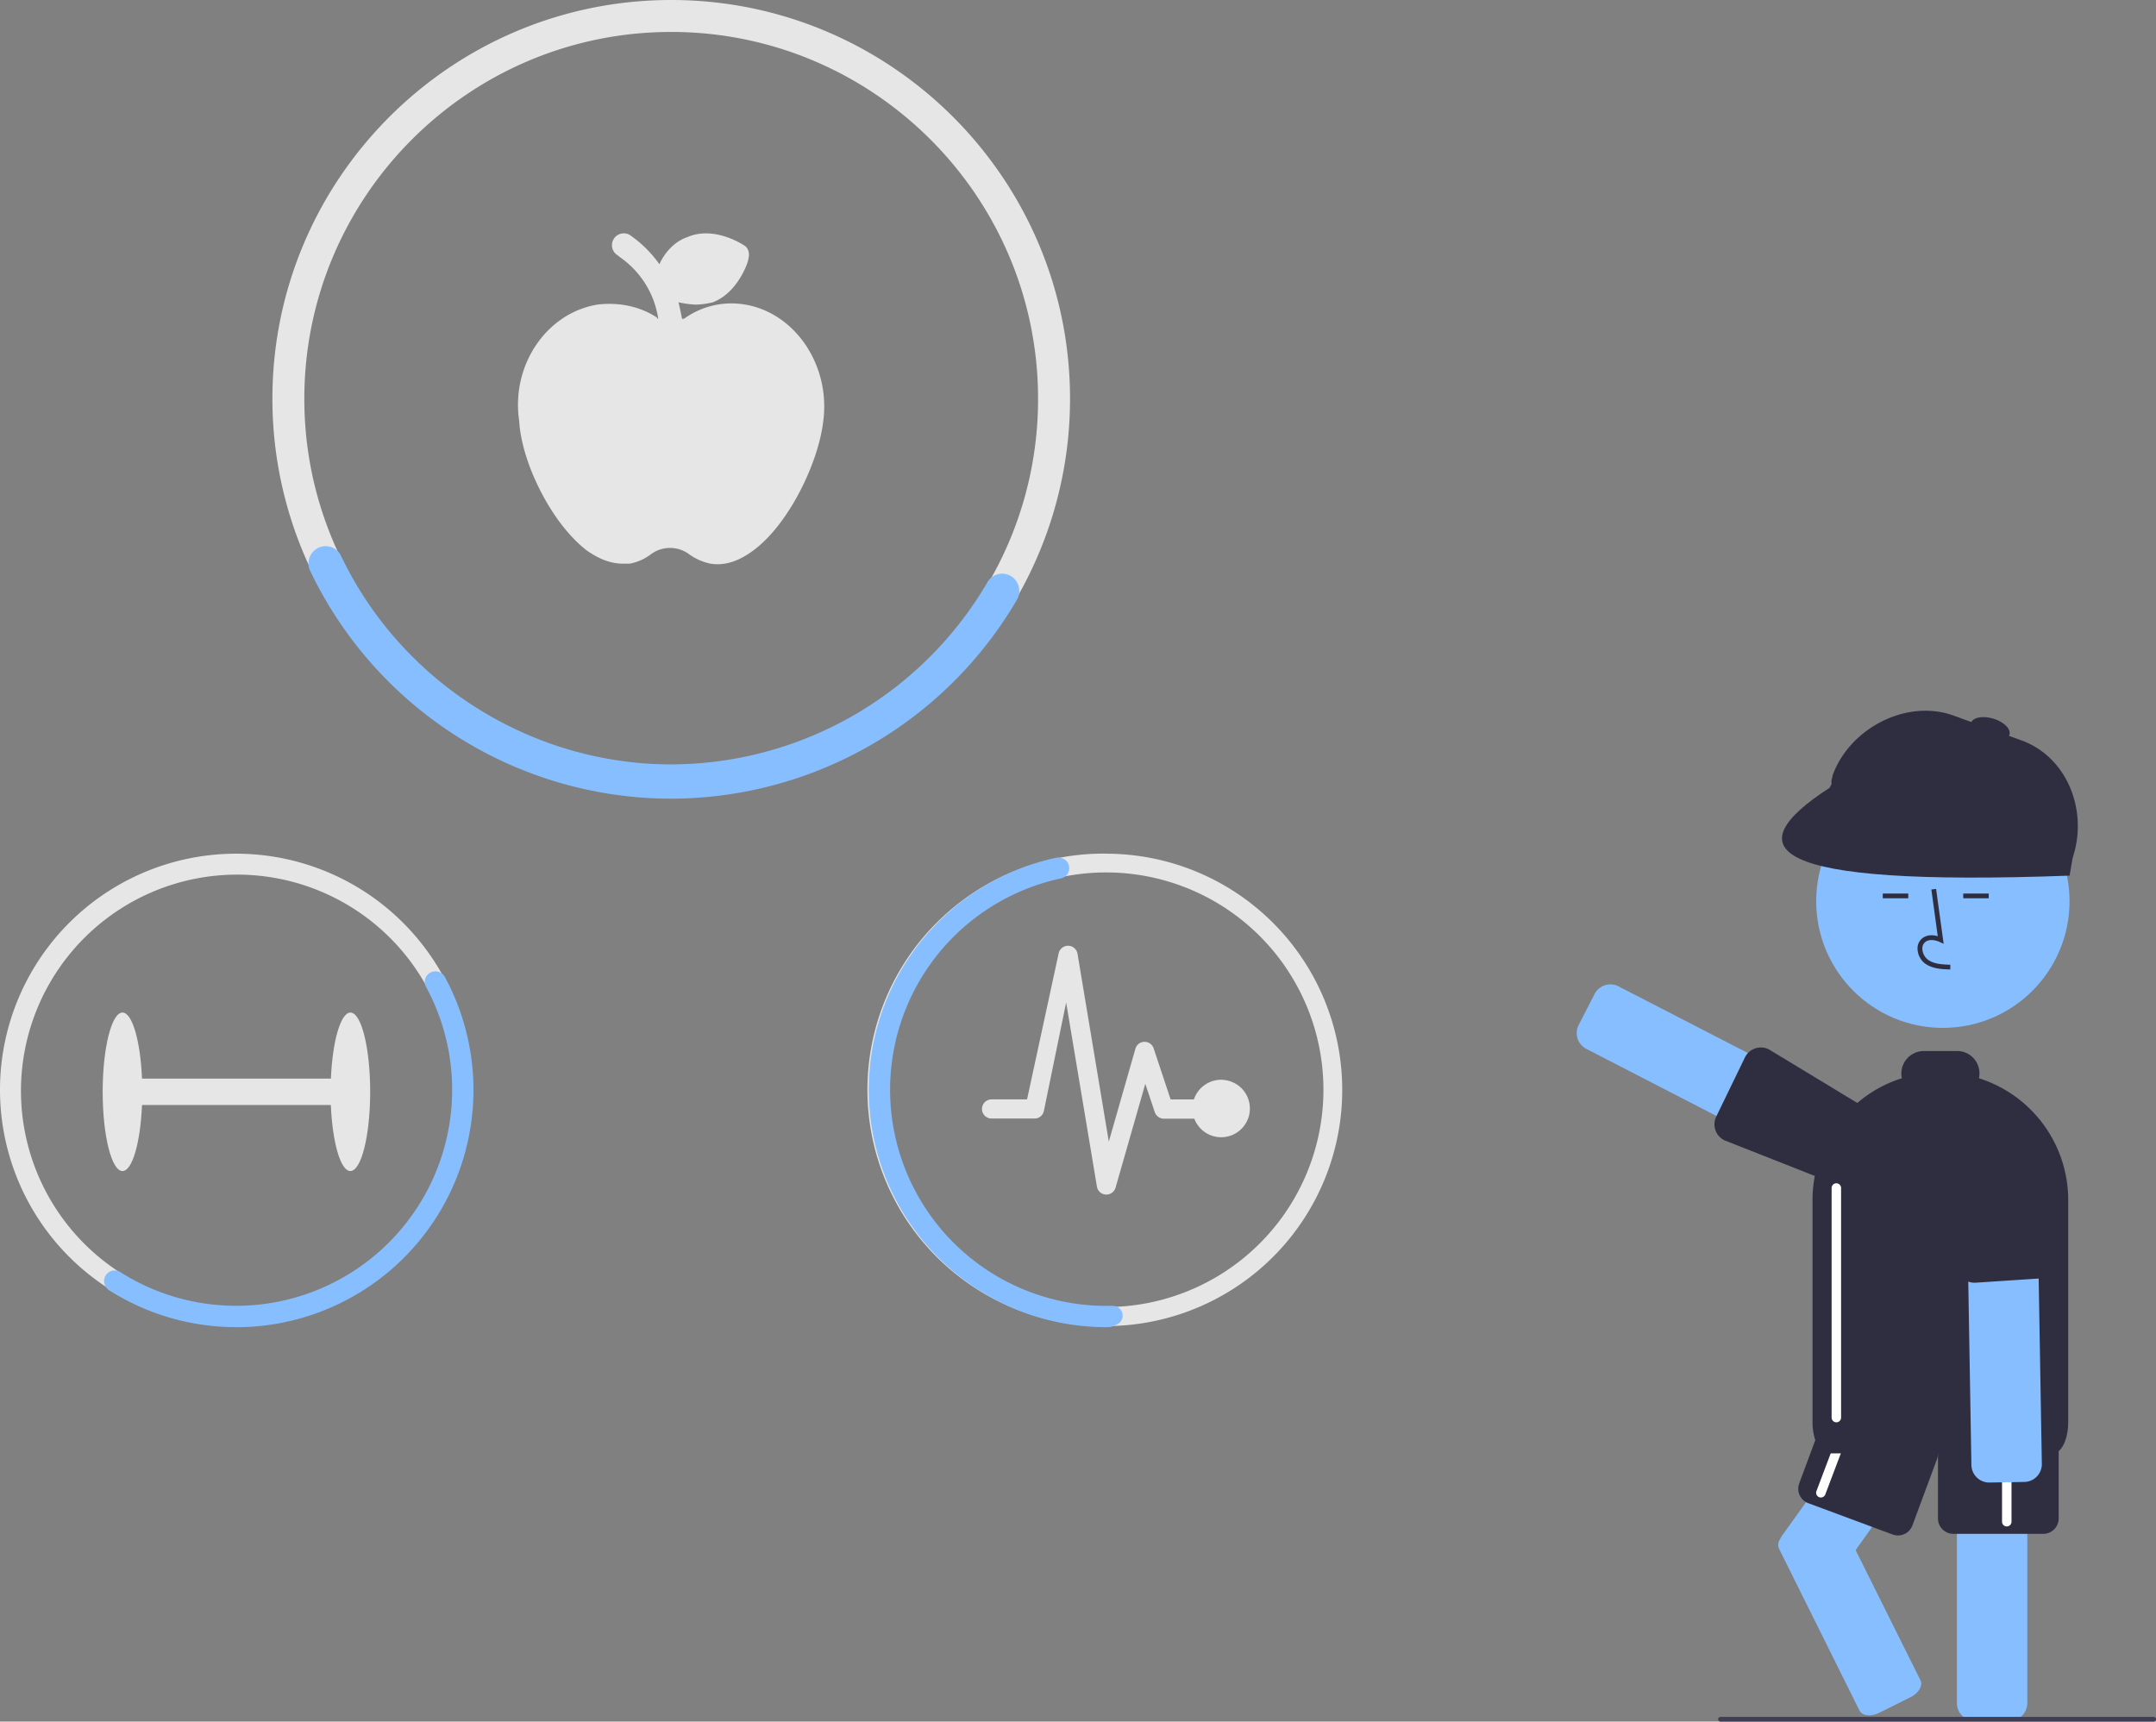 <svg xmlns="http://www.w3.org/2000/svg" viewBox="0 0 910.91 727.47"><rect x="0" y="0" width="910.91" height="727.47" fill="#808080" stroke="none"/><defs><style>.cls-1{fill:#87beff;}.cls-2{fill:#2f2e41;}.cls-3{fill:#fff;}.cls-4{fill:#e6e6e6;}.cls-5{fill:#3f3d56;}</style></defs><g id="Layer_2" data-name="Layer 2"><g id="Layer_1-2" data-name="Layer 1"><path class="cls-1" d="M752,650.51a4,4,0,0,1,.22-.34,7.44,7.44,0,0,1,.76-1.35l25.17-35.2,20.73-29h35.35l-2.5,3.49-4.45,6.23-13.78,19.28L784,655l27.4,55c1.12,2.24-.79,5.46-4.25,7.18l-13.21,6.58a9.7,9.7,0,0,1-4.23,1.06c-1.86,0-3.4-.69-4.06-2l-34-68.4A4,4,0,0,1,752,650.51Z"/><path class="cls-2" d="M799.61,648.4,764,635.17a6.5,6.5,0,0,1-3.83-8.36l10.45-28.12a6.51,6.51,0,0,1,8.35-3.83l35.62,13.24a6.49,6.49,0,0,1,3.83,8.35L808,644.57a6.49,6.49,0,0,1-8.35,3.83Z"/><path class="cls-3" d="M769.32,632.77a1.94,1.94,0,0,1-.71-.13h0a2,2,0,0,1-1.16-2.58l13.08-34.61a2,2,0,1,1,3.74,1.42l-13.08,34.61A2,2,0,0,1,769.32,632.77Z"/><path class="cls-1" d="M826.79,719.65v-125a2.16,2.16,0,0,1,0-.35,7.42,7.42,0,0,1,4.76-6.63,7.22,7.22,0,0,1,2.71-.52h14.77a7.52,7.52,0,0,1,7.5,7.5v125a7.51,7.51,0,0,1-7.5,7.5H834.29A7.51,7.51,0,0,1,826.79,719.65Z"/><path class="cls-2" d="M818.79,641.63v-30a6.51,6.51,0,0,1,6.5-6.5h38a6.52,6.52,0,0,1,6.5,6.5v30a6.51,6.51,0,0,1-6.5,6.5h-38A6.5,6.5,0,0,1,818.79,641.63Z"/><path class="cls-3" d="M847.86,645a2,2,0,0,1-2-2V606a2,2,0,0,1,4,0v37A2,2,0,0,1,847.86,645Z"/><path class="cls-1" d="M779.53,499.56,670.19,443.19A7.52,7.52,0,0,1,667,433.08L673.72,420a7.51,7.51,0,0,1,10.1-3.22l109.35,56.37a7.12,7.12,0,0,1,1.51,1,7.47,7.47,0,0,1,1.71,9.06l-6.76,13.12a7.47,7.47,0,0,1-4.39,3.71,7.76,7.76,0,0,1-2.29.35A7.48,7.48,0,0,1,779.53,499.56Z"/><path class="cls-2" d="M781.65,502.8l-53.16-21a7.51,7.51,0,0,1-3.34-10.06l12.12-25a7.5,7.5,0,0,1,10.13-3.3l48,29.1a2.61,2.61,0,0,1,.51.36c1.22,1.1,1.83,3.74,2.32,5.87l.08.33c.13.57.25,1.06.36,1.4l0,.13a3.86,3.86,0,0,1,.12.42,7.5,7.5,0,0,1-.58,5.16l-6.62,13.19a7.58,7.58,0,0,1-6.73,4.14A7.24,7.24,0,0,1,781.65,502.8Z"/><circle class="cls-1" cx="820.86" cy="380.81" r="53.52"/><path class="cls-2" d="M824,409.65l0-2c-3.72-.11-7-.34-9.46-2.14A6.11,6.11,0,0,1,812.2,401a3.48,3.48,0,0,1,1.15-2.89c1.63-1.39,4.27-.94,6.19-.06l1.65.76L818,375.6l-2,.27,2.7,19.73c-2.61-.77-5-.44-6.68,1a5.44,5.44,0,0,0-1.86,4.49,8.12,8.12,0,0,0,3.2,6.07C816.56,409.44,820.68,409.55,824,409.65Z"/><rect class="cls-2" x="795.47" y="377.57" width="10.77" height="2"/><rect class="cls-2" x="829.47" y="377.57" width="10.77" height="2"/><path class="cls-2" d="M772.08,614.11c-3.54-.21-6.29-6-6.29-13.31V507.13a54.1,54.1,0,0,1,1.7-13.52h0c.41-1.59.9-3.17,1.45-4.7A53.91,53.91,0,0,1,786,465c.88-.71,1.8-1.41,2.73-2.06a53.6,53.6,0,0,1,14.81-7.33,9,9,0,0,1-.22-2,9.51,9.51,0,0,1,9.5-9.5h14a9.43,9.43,0,0,1,9.27,11.5,54,54,0,0,1,37.73,51.5V600.8c0,7.48-2.86,13.33-6.5,13.33h-95Z"/><path class="cls-1" d="M833.92,622.66a7.48,7.48,0,0,1-1-3.58l-2.11-123a7.49,7.49,0,0,1,2.11-5.34h0a7.51,7.51,0,0,1,5.26-2.29l14.76-.24a7.5,7.5,0,0,1,7.58,6.62,6,6,0,0,1,.05.74l2.11,123a7.53,7.53,0,0,1-7.38,7.63l-14.75.25A7.53,7.53,0,0,1,833.92,622.66Z"/><path class="cls-2" d="M827.72,538.2a7.59,7.59,0,0,1-1-3.21l.63-57a7.51,7.51,0,0,1,6.89-8.06L849,468.79a7.52,7.52,0,0,1,5,1.43c.15.11.3.25.45.35a13.76,13.76,0,0,0,1.15.86l.32.23c2.11,1.49,4.51,3.19,4.62,4.84l8.86,55.6a7.41,7.41,0,0,1-1.1,4.52,6.44,6.44,0,0,1-.68.94,6.21,6.21,0,0,1-.72.73,7.39,7.39,0,0,1-4.41,1.88L834.81,542a7.5,7.5,0,0,1-7.09-3.76Z"/><path class="cls-3" d="M775.86,601a2,2,0,0,1-2-2V502a2,2,0,1,1,4,0v97A2,2,0,0,1,775.86,601Z"/><path class="cls-2" d="M869.4,368.1l-93-34a4,4,0,0,1-2.38-5.13l.31-1.48c7.26-19.85,31.33-32.34,51.18-25.08l28.61,10.46c19.84,7.26,28.47,30.77,21.21,50.62l-.83,2.24A4,4,0,0,1,869.4,368.1Z"/><path class="cls-2" d="M874.41,370c-129.59,4.78-140.91-11.5-101.43-37.1l8.38-15.41,96,35Z"/><ellipse class="cls-2" cx="840.86" cy="307.97" rx="4.5" ry="8.5" transform="translate(303.87 1024.58) rotate(-73.27)"/><path class="cls-4" d="M283.59,0c-92.92,0-168.5,75.58-168.5,168.5a168.5,168.5,0,0,0,337,0C452.08,75.58,376.49,0,283.59,0ZM423,236.23a155.14,155.14,0,0,1-139.4,87.28c-65.69,0-122-41.07-144.49-98.88a153.78,153.78,0,0,1-10.53-56.13c0-85.48,69.54-155,155-155s155,69.54,155,155A153.9,153.9,0,0,1,423,236.23Z"/><path class="cls-1" d="M283.59,337.49a169.2,169.2,0,0,1-152.54-96.26,7.28,7.28,0,0,1,.55-7.24l.09-.13a7.18,7.18,0,0,1,12.38,1C169.63,288.41,224.39,323,283.59,323A155.13,155.13,0,0,0,417.2,246a7.16,7.16,0,0,1,6.26-3.59,7.06,7.06,0,0,1,6.17,3.59l.07.14a7.27,7.27,0,0,1,0,7.22A169.64,169.64,0,0,1,283.59,337.49Z"/><path class="cls-4" d="M148.06,427.86c-4.15,0-7.58,12.07-8.25,27.9H60c-.67-15.83-4.1-27.9-8.25-27.9-4.62,0-8.37,15-8.37,33.48s3.75,33.49,8.37,33.49c4.15,0,7.58-12.07,8.25-27.9h79.78c.67,15.83,4.1,27.9,8.25,27.9,4.62,0,8.37-15,8.37-33.49S152.68,427.86,148.06,427.86Z"/><path class="cls-4" d="M186.92,411.9a99.78,99.78,0,1,0,12.64,48.58A99.77,99.77,0,0,0,186.92,411.9ZM99.76,552.29a91.36,91.36,0,1,1,.92,0Z"/><path class="cls-1" d="M99.81,560.79a100.12,100.12,0,0,1-53.7-15.59,4.59,4.59,0,0,1-1.77-2.15l-.05-.13a4.41,4.41,0,0,1,1.35-5.07,4.36,4.36,0,0,1,5.17-.32A91.27,91.27,0,0,0,180,417a4.45,4.45,0,0,1,5.82-6.13l.13.06a4.43,4.43,0,0,1,2,1.89,100.27,100.27,0,0,1-88.12,148Z"/><path class="cls-4" d="M467.37,360.7a99.81,99.81,0,1,0-.15,199.61h.15c.64,0,1.28,0,1.92,0a99.8,99.8,0,0,0-1.92-199.58ZM487.71,550a91.82,91.82,0,1,1-20.4-181.35h.06A91.82,91.82,0,0,1,487.71,550Z"/><path class="cls-1" d="M467.37,560.8a100.3,100.3,0,0,1-21.24-198.33,4.6,4.6,0,0,1,1.81,0l.21,0a4.44,4.44,0,0,1,.1,8.7,91.33,91.33,0,0,0,19.13,180.63c.88,0,1.74,0,2.61,0A4.15,4.15,0,0,1,474.2,555a4,4,0,0,1-2.27,4.63h0l-1.77.79a4.13,4.13,0,0,1-1.58.35Z"/><path class="cls-4" d="M516.6,456.26a12.2,12.2,0,0,0-12.18,8.31h-9.83L487.42,443a4.05,4.05,0,0,0-3.84-2.78h-.08a4,4,0,0,0-3.79,2.93l-11.24,39.24L455.25,403a4.06,4.06,0,0,0-7.93-.33l-13.39,61.88h-15a4,4,0,0,0,0,8.09h18.19A4,4,0,0,0,441,469.6l9.45-46,13,77.8a4,4,0,0,0,3.77,3.36h.22a4.05,4.05,0,0,0,3.89-2.93l12.56-43.86,4,11.95a4.08,4.08,0,0,0,3.84,2.78H504.6a12.13,12.13,0,1,0,12-16.4Z"/><path class="cls-5" d="M909.91,727.47h-183a1,1,0,0,1,0-2h183a1,1,0,1,1,0,2Z"/><path class="cls-4" d="M314.78,128.69a34.2,34.2,0,0,0-25.11,5.53,1.84,1.84,0,0,1-1.5.5c-.5-2.51-1-5-1.51-7a38.9,38.9,0,0,0,7.53,1,34.14,34.14,0,0,0,7-1h0c10.54-4,15.06-17.08,15.06-18.58.5-2,0-4.52-2-5.53-1.5-1-13-8-23.6-3.51-6,2-10,7-12.05,11.55a50.32,50.32,0,0,0-10.05-10.55l-2-1.5a5,5,0,1,0-6,8l2,1.51a38.49,38.49,0,0,1,15.56,25.61.49.49,0,0,1-.5-.5c-7.53-5-16.57-6.53-25.11-5.53-21.59,3.52-36.66,25.62-33.14,49.22,1,17.58,13.56,43.19,28.62,54.74,5,3.51,10.05,5.52,15.07,5.52h3a21,21,0,0,0,9-4,13.55,13.55,0,0,1,16.07,0,24,24,0,0,0,9,4c6,1,12-1,18.08-5.52,15.07-11.05,27.62-37.16,29.63-54.74C350.94,154.31,335.88,132.21,314.78,128.69Z"/></g></g></svg>